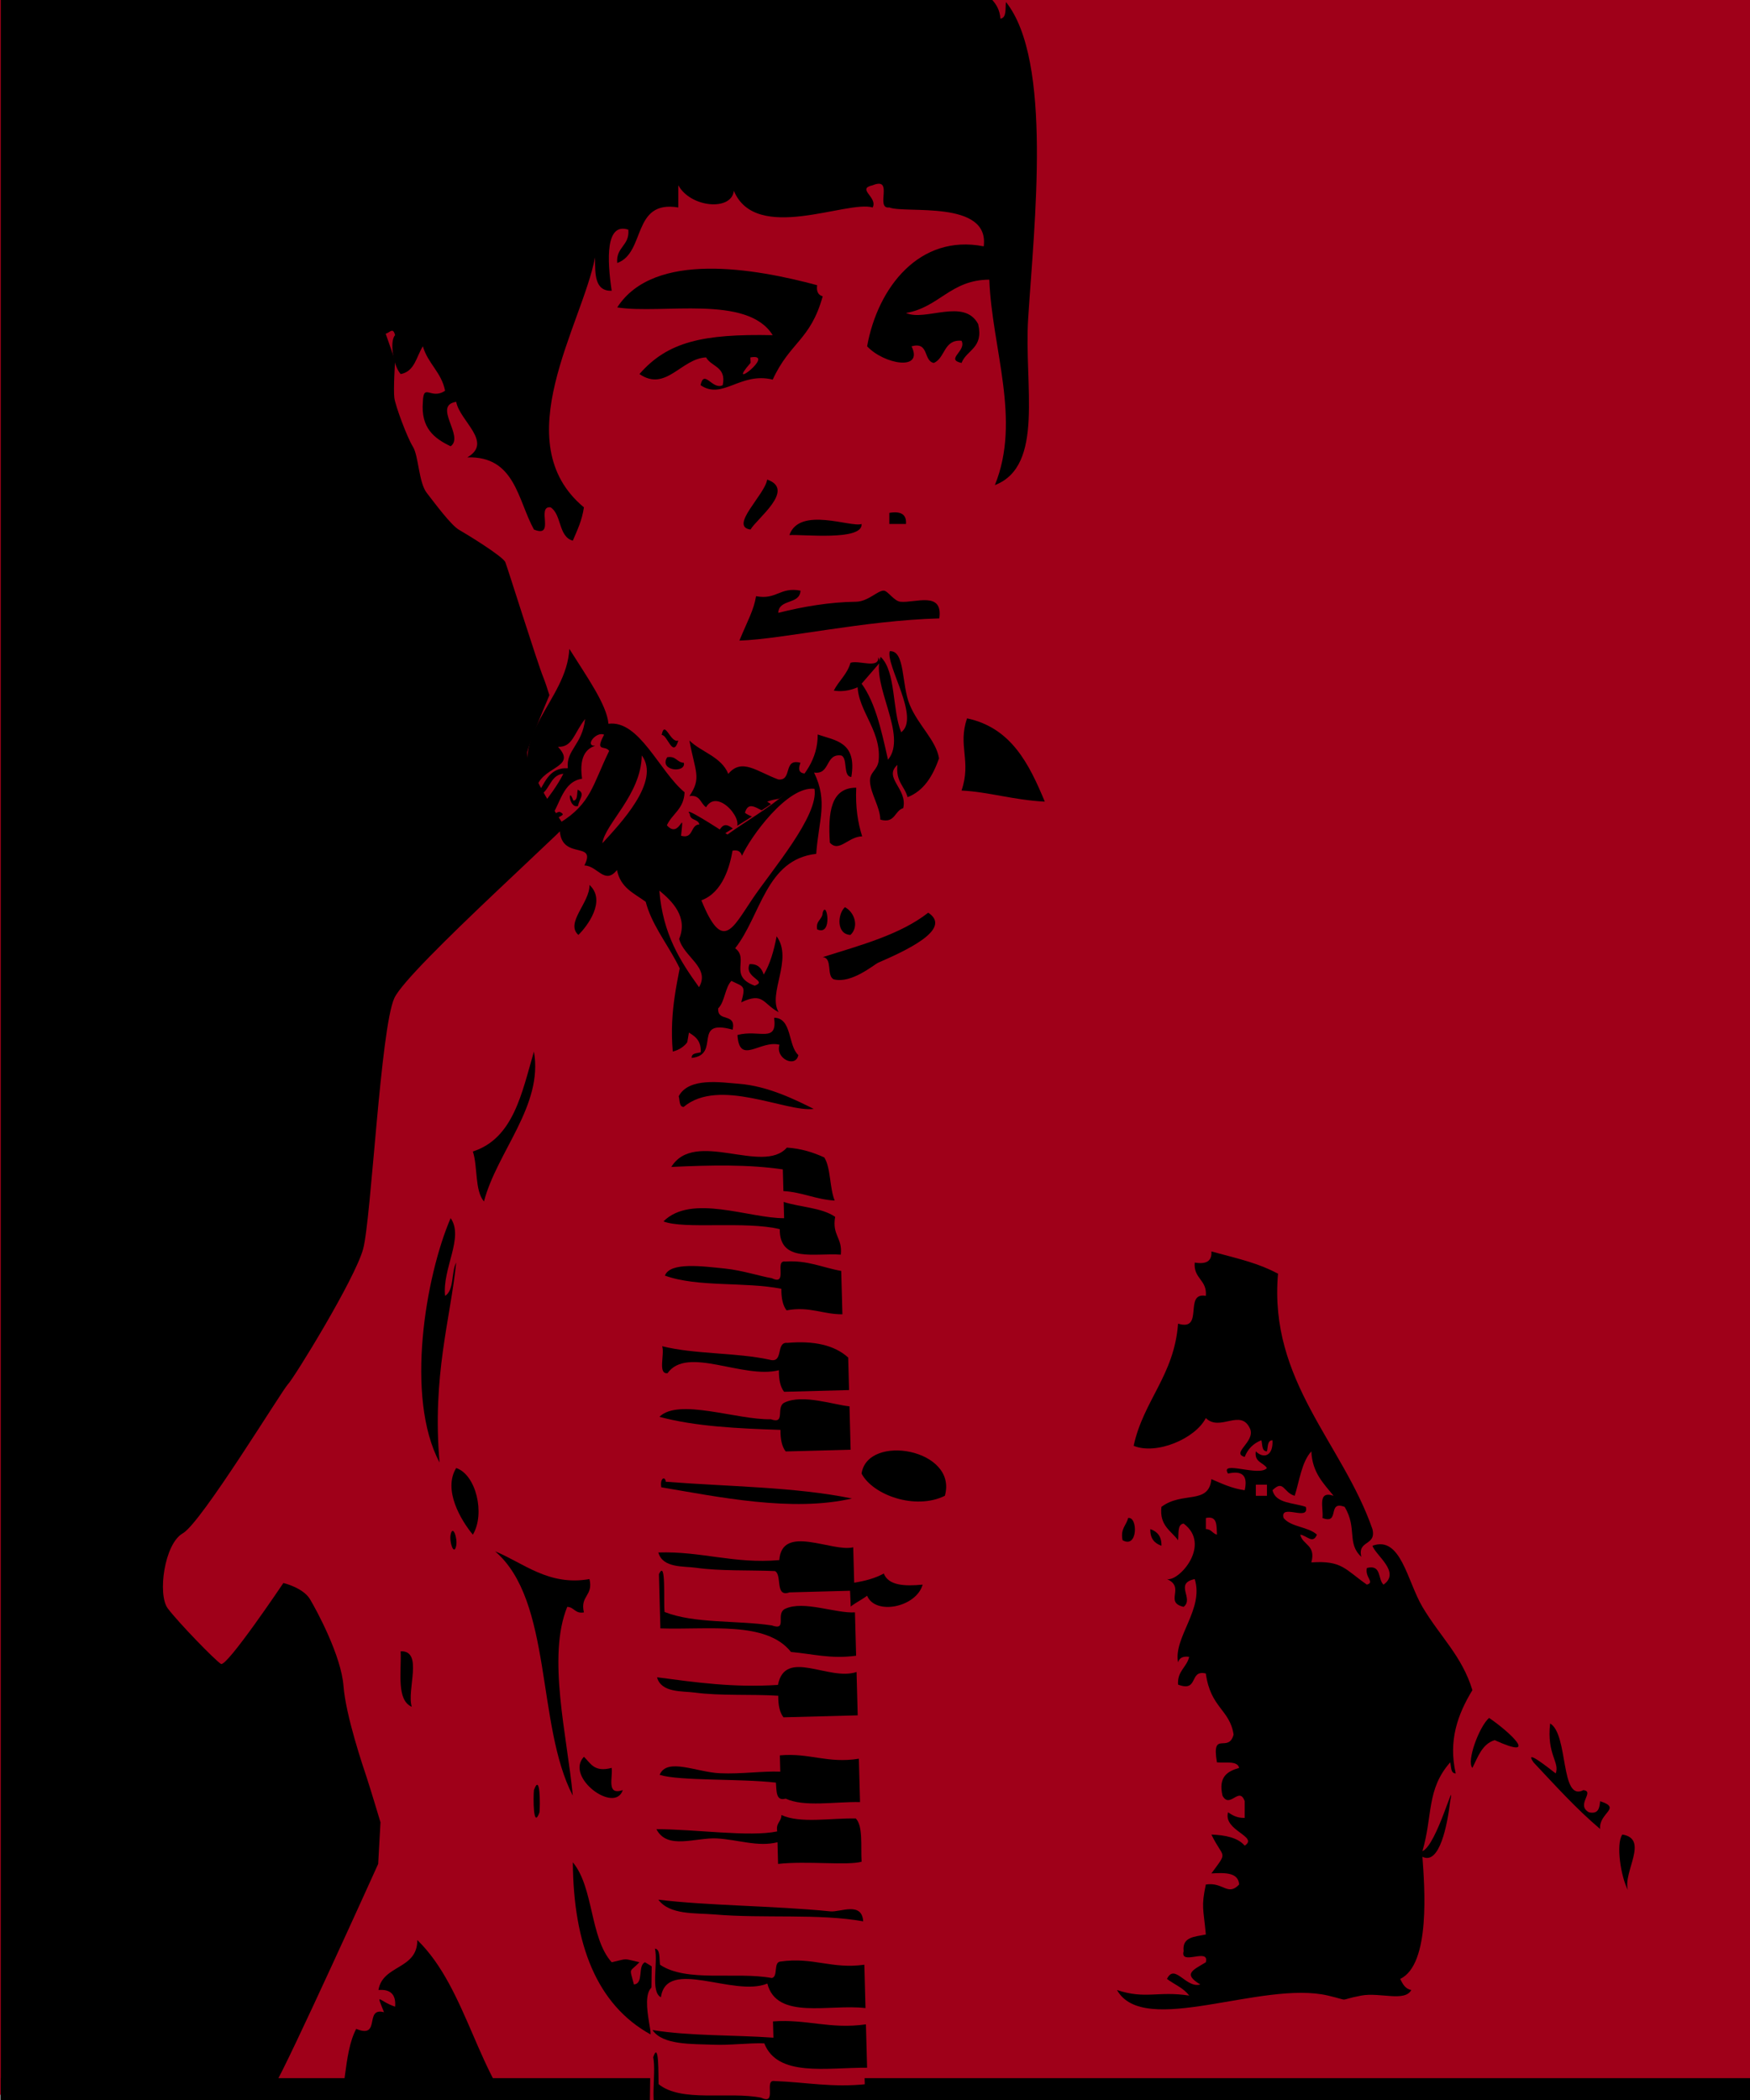 <?xml version="1.0" encoding="UTF-8" standalone="no"?><!DOCTYPE svg PUBLIC "-//W3C//DTD SVG 1.1//EN" "http://www.w3.org/Graphics/SVG/1.1/DTD/svg11.dtd"><svg width="100%" height="100%" viewBox="0 0 250 300" version="1.1" xmlns="http://www.w3.org/2000/svg" xmlns:xlink="http://www.w3.org/1999/xlink" xml:space="preserve" xmlns:serif="http://www.serif.com/" style="fill-rule:evenodd;clip-rule:evenodd;stroke-linejoin:round;stroke-miterlimit:1.414;"><rect x="0" y="0" width="250" height="300" fill="#808080" stroke="none"/><g id="kungfu"><rect x="0" y="-3" width="385.745" height="302.25" style="fill:#9f0019;"/><path d="M64.75,-3l-17.479,28.401l9.172,26.108c0,0 -0.269,4.205 -0.104,5.36c0.164,1.156 1.816,5.615 2.642,6.936c0.827,1.321 0.827,5.12 1.982,6.605c1.155,1.486 3.468,4.625 4.624,5.286c1.157,0.66 6.276,3.798 6.606,4.624c0.33,0.825 4.624,14.532 5.45,16.514c0.825,1.981 4.292,14.038 4.788,15.193c0.495,1.157 0.331,2.808 0.66,3.469c0.331,0.659 -24.773,22.789 -26.754,27.083c-1.982,4.293 -3.302,31.545 -4.459,35.838c-1.157,4.293 -9.909,18.496 -10.734,19.322c-0.826,0.826 -12.384,19.817 -15.028,21.304c-2.642,1.487 -3.633,8.753 -2.147,10.734c1.486,1.981 6.77,7.431 7.596,7.927c0.826,0.495 8.918,-11.56 8.918,-11.56c0,0 2.808,0.66 3.799,2.311c0.991,1.653 4.458,8.094 4.788,12.387c0.331,4.293 2.808,11.56 3.303,13.047c0.496,1.487 1.982,6.44 1.982,6.44l-0.33,5.946c0,0 -13.047,28.9 -14.864,31.708c-1.816,2.807 -13.871,23.781 -15.688,25.267c-1.817,1.485 -6.11,11.891 -6.771,13.212c-0.66,1.321 -6.936,13.211 -7.761,14.533c-0.826,1.322 -4.955,10.569 -5.781,11.891c-0.826,1.321 -2.147,3.633 -2.147,4.459c0,0.826 0.495,5.119 0.495,6.276c0,1.156 3.137,4.789 3.469,5.45c0.33,0.66 0.165,7.102 0.165,7.761c0,0.661 1.156,3.798 2.476,4.293c1.322,0.497 8.752,4.294 10.074,5.12c1.322,0.827 10.24,0.165 10.24,0.165c0,0 1.65,-2.313 0.989,-4.129c-0.66,-1.817 0.992,-2.311 1.652,-2.807c0.66,-0.496 3.303,-2.311 3.965,-2.643c0.659,-0.33 1.98,-0.329 2.476,-0.825c0.495,-0.496 1.322,-3.469 0.661,-4.624c-0.661,-1.157 -3.303,-3.138 -3.303,-3.138c0,0 -1.321,-14.204 -0.991,-15.194c0.33,-0.99 3.633,-9.412 3.302,-12.221c-0.33,-2.806 -2.311,-6.935 -1.651,-8.257c0.66,-1.321 18.661,-18.001 19.817,-19.322c1.156,-1.321 13.873,-12.881 14.203,-13.542c0.331,-0.661 2.973,-1.487 3.633,-0.66c0.66,0.826 1.487,1.487 1.322,2.312c-0.165,0.826 -0.002,7.596 -0.165,8.422c-0.165,0.826 -2.809,6.606 -2.809,7.927c0,1.321 -0.495,5.119 0,6.109c0.496,0.992 2.312,5.286 1.982,6.111c-0.33,0.826 -2.972,6.277 -3.632,7.762c-0.661,1.485 -5.451,14.202 -6.606,15.688c-1.157,1.486 -6.111,6.77 -6.772,7.762c-0.659,0.991 -5.614,7.266 -6.44,8.918c-0.826,1.652 -4.292,9.084 -4.954,10.074c-0.663,0.991 -0.661,4.129 -1.157,4.955c-0.497,0.826 -5.45,8.092 -5.946,9.247c-0.495,1.156 -7.926,14.204 -8.752,15.36c-0.825,1.156 -6.236,2.986 -6.236,2.986l-22.4,0.489l0,-426.17l64.63,0Z" style="fill-rule:nonzero;"/><path d="M109.596,68.51c4.112,1.436 -1.477,5.57 -2.38,7.139c-3.105,-0.425 2.067,-4.977 2.38,-7.139Z"/><path d="M127.047,73.27c1.592,-0.27 2.482,0.161 2.38,1.586c-0.793,0 -1.586,0 -2.38,0c0,-0.528 0,-1.056 0,-1.586Z"/><path d="M114.355,84.377c-0.077,2.039 -3.096,1.134 -3.173,3.174c3.524,-0.89 7.339,-1.544 11.106,-1.587c1.714,-0.02 3.111,-1.624 3.966,-1.587c0.59,0.027 1.462,1.496 2.381,1.587c2.096,0.208 6.113,-1.578 5.553,2.379c-10.739,0.286 -22.266,2.956 -28.56,3.174c1.185,-2.88 2.048,-4.319 2.381,-6.347c2.941,0.562 3.405,-1.356 6.346,-0.793Z"/><path d="M125.462,93.896c1.183,1.754 -2.518,5.385 -6.348,4.76c0.713,-1.403 1.915,-2.317 2.381,-3.967c1.152,-0.433 4.099,0.928 3.967,-0.793Z"/><path d="M138.154,102.622c6.315,1.353 8.848,6.489 11.106,11.9c-4.568,-0.243 -8.083,-1.409 -11.9,-1.586c1.448,-4.215 -0.568,-6.406 0.794,-10.314Z"/><path d="M104.835,118.488c1.975,-0.759 -2.244,-6.112 -3.966,-3.173c-0.807,-0.516 -0.821,-1.824 -2.381,-1.587c1.76,-2.61 0.829,-3.432 0,-7.933c1.756,1.684 4.564,2.312 5.554,4.76c1.932,-2.321 4.083,-0.333 7.139,0.794c2.085,0.235 0.624,-3.078 3.173,-2.38c-1.166,3.017 3.546,0.156 2.38,3.173c1.011,-1.105 3.886,-0.345 3.967,-2.38c1.359,-0.135 3.119,4.499 3.173,0.794c2.164,-0.578 1.597,1.576 3.173,1.586c-3.598,4.449 -12.632,0.555 -17.452,2.38c6.22,3.703 -4.636,7.023 -7.14,9.52c0.642,0.629 0.835,4.861 -1.585,4.76c0.231,-1.842 1.993,-3.718 -1.587,-3.174c0.179,-1.143 2.367,-0.276 2.38,-1.586c-0.522,-2.376 -1.696,0.759 -3.174,0c0.325,-1.911 -1.448,-1.725 -0.793,-3.967c5.987,1.904 4.255,-4.055 7.139,-1.587Zm5.553,-2.38c-1.412,0.475 -3.294,-2.325 -3.967,0c0.482,0.458 3.764,1.857 3.967,0Z"/><path d="M95.316,108.175c1.282,-0.223 1.366,0.751 2.38,0.794c0.314,1.538 -3.614,1.159 -2.38,-0.794Z"/><path d="M84.21,126.421c2.464,2.261 -0.353,5.949 -1.586,7.14c-1.918,-1.714 1.669,-4.631 1.586,-7.14Z"/><path d="M120.702,129.595c1.377,0.721 2.05,2.779 0.794,3.966c-2.02,-0.081 -1.875,-2.957 -0.794,-3.966Z"/><path d="M132.601,130.387c3.63,2.37 -3.507,5.555 -7.139,7.139c-0.598,0.262 -3.807,3.032 -6.348,2.381c-1.099,-0.487 -0.119,-3.054 -1.585,-3.173c5.428,-1.71 11.068,-3.211 15.072,-6.347Z"/><path d="M103.249,134.355c0.587,3.495 -2.567,3.249 -3.174,5.553c-0.578,4.183 -0.141,9.378 -3.966,10.313c-0.519,-6.072 0.79,-10.317 1.586,-15.074c2.576,0.46 3.691,-0.541 5.554,-0.792Z"/><path d="M101.663,140.7c0.049,-0.055 -0.055,-0.783 0,-0.793c3.809,-0.673 -3.768,5.099 0,0.793Z"/><path d="M134.982,213.684c-4.211,2.084 -10.283,-0.094 -11.901,-3.174c0.858,-5.769 13.785,-3.516 11.901,3.174Z"/><path d="M65.171,209.718c2.811,0.921 4.186,6.512 2.379,9.52c-1.692,-2.041 -4.305,-6.395 -2.379,-9.52Z"/><path d="M161.159,216.858c1.402,-0.254 1.417,4.443 -0.793,3.173c-0.335,-1.66 0.544,-2.101 0.793,-3.173Z"/><path d="M64.377,219.237c0.303,-1.511 1.01,0.507 0.794,1.586c-0.303,1.511 -1.01,-0.506 -0.794,-1.586Z"/><path d="M164.333,218.443c0.976,0.346 1.629,1.015 1.586,2.38c-0.976,-0.346 -1.629,-1.015 -1.586,-2.38Z"/><path d="M126.254,224.79c0.674,1.707 2.921,1.839 5.554,1.587c-0.92,3.249 -6.77,4.415 -7.933,1.586c-1.057,0.794 -2.394,1.307 -3.173,2.379c-2.597,-3.278 -12.136,1.786 -15.074,-3.966c7.055,-0.35 15.856,1.047 20.626,-1.586Z"/><path d="M57.238,235.897c3.286,-0.113 0.826,5.519 1.587,7.932c-2.207,-0.967 -1.475,-4.873 -1.587,-7.932Z"/><path d="M99.282,250.176c0.861,0.196 0.538,1.577 1.587,1.586c-0.246,1.077 -1.987,0.658 -3.174,0.793c0.517,-0.806 1.825,-0.82 1.587,-2.379Z"/><path d="M83.416,250.969c0.956,0.896 1.438,2.265 3.967,1.586c0.181,1.407 -0.799,3.973 1.586,3.173c-1.124,3.448 -8.309,-1.846 -5.553,-4.759Z"/><path d="M76.277,255.728c0.913,-2.566 0.898,2.131 0.793,3.174c-0.913,2.567 -0.898,-2.13 -0.793,-3.174Z"/><path d="M231.763,262.076c3.875,0.629 0.053,5.353 0.795,7.932c-0.995,-1.859 -1.75,-6.58 -0.795,-7.932Z"/><path d="M90.557,283.494c1.466,-0.12 0.486,-2.687 1.586,-3.173c2.548,1.518 2.079,1.455 3.967,3.966c-5.81,-3.16 -2.937,5.557 -3.174,6.347c-7.656,-4.242 -11.01,-12.789 -11.106,-24.592c3.008,3.601 2.424,10.797 5.553,14.28c2.441,-0.555 1.525,-0.555 3.967,0c-1.469,1.528 -1.454,0.626 -0.793,3.172Z"/><path d="M120.702,274.768c-4.137,4.592 -8.102,2.768 -14.28,3.967c0.73,-1.385 2.48,-1.752 4.76,-1.587c-3.552,-2.889 6.458,-3.116 9.52,-2.38Z"/><path d="M98.489,279.528c1.858,0.203 0.457,3.485 0,3.966c-2.325,-0.671 0.474,-2.553 0,-3.966Z"/><rect x="103.249" y="279.528" width="1.587" height="1.587"/><path d="M140.534,2.667c-0.581,-3.406 1.046,6.128 0,0Z" style="fill:#fff;"/><path d="M103.249,55.024c0.552,-2.667 -1.631,-2.6 -2.379,-3.967c-3.567,0.165 -5.727,4.973 -9.521,2.381c4.017,-4.611 9.04,-5.761 19.039,-5.554c-3.616,-5.844 -15.781,-2.959 -22.212,-3.967c5.247,-8.127 19.675,-5.565 28.559,-3.173c-0.129,0.922 0.174,1.411 0.794,1.586c-1.746,6.291 -4.653,6.503 -7.14,11.9c-4.639,-1.137 -7.167,2.957 -10.313,0.793c0.521,-2.375 1.696,0.76 3.173,0.001Zm3.967,-3.967c-0.055,0.011 0.049,0.738 0,0.794c-3.768,4.305 3.809,-1.466 0,-0.794Z"/><path d="M123.081,74.856c0.222,2.462 -8.519,1.449 -10.313,1.587c1.448,-4.159 8.866,-1.036 10.313,-1.587Z"/><path d="M94.522,105.002c0.445,-2.298 1.238,1.217 2.38,0.793c-0.774,2.629 -1.568,-0.886 -2.38,-0.793Z"/><path d="M104.835,133.561c-3.463,0.831 -6.767,-2.431 -9.52,-1.586c-1.574,-1.177 3.222,-2.062 3.173,-2.38c0.772,0.021 0.616,0.972 0.794,1.586c1.161,0.014 2.515,-3.346 2.38,0c1.528,-0.323 0.627,-3.076 3.173,-2.379c0,0.529 0,1.057 0,1.585c0.675,0.147 0.749,-0.309 0.793,-0.792c1.82,2.745 -3.035,0.559 -0.793,3.966Z"/><path d="M117.529,130.387c0.552,-1.967 1.517,3.42 -0.794,2.381c-0.224,-1.282 0.749,-1.366 0.794,-2.381Z"/><path d="M76.277,150.221c1.358,7.711 -5.271,14.291 -7.139,21.418c-1.34,-1.569 -0.867,-4.951 -1.587,-7.139c5.798,-1.871 6.994,-8.343 8.726,-14.279Z"/><path d="M65.171,180.365c-0.818,8.027 -3.454,16.184 -2.38,28.559c-4.961,-9.331 -1.962,-26.684 1.586,-34.904c1.937,2.764 -1.217,7.217 -0.794,11.106c1.314,-0.802 0.862,-3.37 1.588,-4.761Z"/><path d="M194.478,222.41c-2.117,-1.956 -0.55,-4.058 -2.38,-7.139c-2.566,-0.98 -0.606,2.567 -3.173,1.587c0.181,-1.407 -0.8,-3.973 1.586,-3.174c-1.417,-1.756 -3.05,-3.296 -3.173,-6.347c-1.39,1.519 -1.682,4.136 -2.38,6.347c-1.618,-0.443 -1.555,-2.387 -3.173,-0.793c0.457,1.921 2.996,1.763 4.759,2.379c0.568,2.154 -3.741,-0.567 -3.174,1.587c1.06,1.321 3.529,1.231 4.761,2.379c-0.582,1.413 -1.442,0.115 -2.381,0c0.339,1.513 2.267,1.436 1.587,3.967c4.391,-0.307 4.818,1.005 7.933,3.174c1.178,-0.347 -0.313,-1.015 0,-2.38c2.132,-0.547 1.533,1.64 2.379,2.38c2.489,-1.78 -1.093,-4.132 -1.586,-5.554c4.045,-1.49 4.96,5.039 7.14,8.726c2.525,4.268 5.658,7.014 7.139,11.9c-2.109,3.471 -3.453,7.21 -2.38,11.9c-0.771,-0.021 -0.616,-0.97 -0.793,-1.586c-3.415,3.897 -2.464,7.567 -3.967,12.692c2.054,-0.847 4.75,-11.073 3.967,-7.139c-0.393,3.34 -1.514,9.184 -3.967,7.933c0.302,4.164 1.21,15.372 -3.174,17.453c0.352,0.705 0.697,1.419 1.586,1.585c-0.93,1.741 -4.495,0.298 -7.139,0.794c-3.649,0.687 -1.251,0.824 -4.759,0c-9.427,-2.215 -26.308,6.031 -30.146,-0.794c4.072,1.358 5.817,0.111 10.313,0.794c-0.779,-1.072 -2.117,-1.585 -3.173,-2.379c1.113,-2.311 2.733,1.406 4.759,0.793c-2.568,-1.535 -0.991,-2.073 0.794,-3.173c0.568,-2.155 -3.741,0.567 -3.173,-1.586c-0.241,-2.093 1.655,-2.047 3.173,-2.381c-0.339,-3.764 -0.688,-3.879 0,-7.139c2.495,-0.396 3.101,1.73 4.76,0c-0.118,-1.734 -1.999,-1.702 -3.967,-1.585c2.444,-3.332 1.743,-1.962 0,-5.554c2.032,0.084 3.782,0.449 4.76,1.586c2.027,-1.318 -3.096,-2.13 -2.38,-4.759c0.638,0.42 1.287,0.827 2.38,0.794c0,-0.794 0,-1.587 0,-2.38c-0.781,-2.223 -2.117,1.152 -3.174,-0.794c-0.624,-2.739 0.741,-3.489 2.38,-3.967c-0.246,-1.077 -1.986,-0.659 -3.174,-0.794c-0.807,-4.697 1.642,-1.212 2.381,-3.966c-0.546,-3.607 -3.293,-3.784 -3.968,-8.727c-2.444,-0.592 -0.966,2.736 -3.967,1.587c-0.122,-1.975 1.248,-2.456 1.587,-3.967c-0.922,-0.129 -1.412,0.175 -1.587,0.794c-0.68,-3.569 3.737,-7.609 2.38,-11.9c-2.973,0.625 -0.05,2.774 -1.586,3.966c-2.837,-0.655 0.322,-2.778 -2.38,-3.966c1.708,0.397 6.419,-4.917 2.38,-7.933c-0.93,0.128 -0.669,1.446 -0.794,2.38c-1.005,-1.375 -2.681,-2.079 -2.379,-4.76c3.005,-2.279 6.773,-0.25 7.139,-3.967c1.483,0.633 2.905,1.326 4.76,1.587c0.474,-2.062 -0.318,-2.856 -2.38,-2.381c-1.264,-1.976 4.493,0.514 5.553,-0.792c-0.516,-0.808 -1.824,-0.821 -1.586,-2.381c1.16,1.137 2.514,0.609 2.379,-1.586c-0.771,0.021 -0.616,0.971 -0.793,1.586c-0.772,-0.021 -0.616,-0.97 -0.793,-1.586c-1.143,0.445 -1.937,1.237 -2.38,2.38c-1.982,-0.548 1.472,-2.117 0.793,-3.967c-1.322,-3.077 -4.308,0.445 -6.347,-1.586c-1.496,2.953 -7.084,5.307 -10.312,3.966c1.418,-6.514 5.803,-10.062 6.346,-17.452c3.816,1.171 0.731,-4.558 3.967,-3.967c0.207,-2.322 -1.793,-2.438 -1.586,-4.76c1.592,0.27 2.482,-0.161 2.38,-1.586c4.6,1.22 6.766,1.733 9.52,3.174c-1.347,15.355 9.235,24.237 13.486,36.491c0.595,2.442 -2.174,1.525 -1.583,3.966Zm-15.072,-8.726c0.529,0 1.057,0 1.586,0c0,-0.528 0,-1.057 0,-1.586c-0.529,0 -1.057,0 -1.586,0c0,0.529 0,1.058 0,1.586Zm-7.141,4.759c0.797,-0.002 0.944,0.643 1.587,0.794c-0.076,-1.247 0.107,-2.751 -1.587,-2.379c0,0.528 0,1.057 0,1.585Z"/><path d="M210.344,252.555c-0.876,-0.929 0.958,-5.878 2.38,-7.139c2.9,1.959 7.392,6.161 0.793,3.174c-1.802,0.577 -2.373,2.386 -3.173,3.965Z"/><path d="M219.071,251.762c-1.478,-2.137 2.412,1.01 3.172,1.586c0.618,-1.595 -1.313,-2.725 -0.793,-7.139c2.659,1.59 1.404,11.262 4.76,9.519c1.665,0.223 -1.15,2.119 0.793,3.174c1.349,0.292 1.496,-0.619 1.586,-1.586c3.179,1.02 -0.218,1.64 0,3.968c-3.439,-2.909 -6.443,-6.251 -9.518,-9.522Z"/><path d="M56.444,286.668c0.145,-1.731 -0.649,-2.524 -2.379,-2.381c0.595,-3.635 5.573,-2.887 5.552,-7.139c7.24,7.04 8.615,19.945 15.866,26.972c0.303,2.948 -3.215,2.074 -2.379,5.554c-1.619,-0.233 -1.555,-2.147 -3.174,-2.38c-12.937,11.656 -26.656,22.528 -37.285,36.492c-2.013,-4.028 -5.643,-11.782 -2.38,-14.28c0.243,-0.962 -2.291,-2.736 -2.379,-0.794c0.518,-3.978 11.965,-10.574 8.726,-15.865c1.808,-0.222 2.982,0.191 3.173,1.586c1.457,-1.679 2.733,-2.304 1.587,-4.759c1.168,-0.515 1.513,1.128 2.379,0.794c3.184,-1.237 1.411,-2.727 2.38,-5.554c0.26,-0.758 1.424,-0.375 1.586,-0.794c1.774,-4.551 1.287,-10.764 3.173,-14.279c3.6,1.484 1.08,-3.151 3.968,-2.38c-1.212,-3.052 -0.773,-1.573 1.586,-0.793Z"/><path d="M139.74,-2.093c1.128,1.516 3.014,2.276 3.174,4.76c0.93,-0.128 0.669,-1.446 0.793,-2.38c6.685,8.359 4.041,31.674 3.173,45.218c-0.61,9.536 2.375,21.045 -4.758,23.799c3.796,-9.301 -0.412,-19.524 -0.794,-29.352c-5.535,0.018 -7.146,3.96 -11.9,4.76c2.788,1.25 8.297,-2.194 10.312,1.586c0.809,3.452 -1.64,3.648 -2.379,5.553c-2.376,-0.521 0.758,-1.696 0,-3.173c-2.589,-0.209 -2.292,2.468 -3.968,3.173c-1.527,-0.323 -0.625,-3.076 -3.173,-2.379c1.769,3.608 -3.96,2.562 -6.346,0c1.511,-8.427 7.507,-16.085 16.659,-14.28c0.856,-6.686 -11.211,-4.641 -13.486,-5.554c-2.104,0.253 0.743,-4.443 -2.379,-3.173c-2.376,0.522 0.758,1.696 0,3.173c-3.671,-1.086 -16.667,5.168 -19.833,-2.379c-0.335,2.941 -6.191,2.401 -7.933,-0.794c0,1.058 0,2.116 0,3.173c-6.669,-1.116 -4.633,6.473 -8.726,7.933c-0.207,-2.322 1.794,-2.437 1.586,-4.759c-3.283,-1.074 -3.03,4.305 -2.379,8.726c-2.454,0.074 -2.365,-2.396 -2.381,-4.759c-1.822,9.59 -12.815,26.373 -1.586,35.698c-0.261,1.854 -0.953,3.277 -1.586,4.76c-2.084,-0.561 -1.565,-3.723 -3.173,-4.76c-2.104,-0.253 0.742,4.444 -2.38,3.173c-2.343,-4.267 -2.701,-10.521 -9.52,-10.312c3.742,-2.156 -1.09,-5.196 -1.586,-7.933c-3.424,0.523 1.215,4.927 -0.794,6.346c-2.329,-1.109 -4.281,-2.593 -3.967,-6.346c0.097,-2.794 1.155,-0.218 3.173,-1.586c-0.522,-2.651 -2.466,-3.88 -3.173,-6.347c-0.926,1.453 -1.157,3.602 -3.173,3.967c-1.092,-1.228 -1.597,-4.762 -0.794,-5.553c-0.444,-1.793 -1.237,0.962 -2.379,-0.794c-0.976,-8.327 -8.953,-15.133 -9.52,-24.592c-0.571,-9.518 4.438,-17.121 8.726,-24.592c2.852,0.929 8.156,-0.43 11.9,0c1.006,0.116 1.772,1.584 1.587,1.587c0.962,-0.011 1.356,-1.371 2.379,-1.587c9.618,-2.041 23.357,0 35.699,0c12.039,-0.001 24.097,-0.001 34.905,-0.001Zm0.794,4.76c1.046,6.128 -0.581,-3.406 0,0Z"/><path d="M70.724,221.616c3.994,1.617 7.647,5.001 13.486,3.968c0.576,2.426 -1.369,2.332 -0.794,4.759c-1.281,0.224 -1.366,-0.75 -2.38,-0.794c-2.905,7.13 -0.019,18.4 0.794,26.972c-5.25,-10.086 -2.84,-27.834 -11.106,-34.905Z"/><rect x="0.12" y="296.881" width="385.318" height="296.464"/><path d="M81.33,92.693l4.845,11.187l10.156,9.311l6.657,6.209c0,0 11.098,-6.682 12.078,-8.305c0.983,-1.622 1.745,-6.17 1.745,-6.17l10.296,-11.9c0,0 5.981,14.796 7.017,15.167c1.035,0.372 -9.295,10.228 -10.98,11.071c-1.687,0.842 -9.816,3.455 -10.469,4.67c-0.651,1.215 -1.367,10.611 -1.037,12.403c0.332,1.791 -1.931,4.443 -1.206,6.02c0.725,1.578 1.524,5.948 2.602,7.916c1.078,1.967 6.707,20.274 6.211,21.238c-0.496,0.964 3.048,69.933 2.781,72.735c-0.266,2.801 2.763,85.782 2.304,86.567c-0.46,0.78 -2.873,20.434 -15.411,24.362c-12.887,-9.238 -16.363,-24.316 -16.427,-26.709c-0.064,-2.395 1.185,-83.866 1.068,-88.253c-0.117,-4.389 0.649,-65.487 0.886,-69.487c0.235,-3.997 5.127,-27.696 4.697,-28.868c-0.43,-1.172 -6.111,-11.414 -6.144,-12.611c-0.031,-1.197 -4.202,-3.88 -6.614,-4.614c-2.411,-0.734 -11.67,-14.859 -11.052,-17.271c0.621,-2.411 5.997,-14.668 5.997,-14.668Z" style="fill:#9f0019;"/><g><path d="M122.32,112.528c-0.129,2.827 0.24,5.037 0.848,6.953c-1.973,0.012 -3.302,2.368 -4.618,0.898c-0.283,-4.323 0.141,-7.861 3.77,-7.851Z"/><path d="M110.591,145.391c2.57,0.03 1.959,3.983 3.458,5.333c-0.365,1.895 -3.338,0.498 -2.691,-1.477c-2.756,-0.715 -5.74,3 -6.007,-1.392c3.103,-0.831 5.727,1.221 5.24,-2.464Z"/><path d="M116.245,158.415c-3.9,0.523 -13.52,-4.55 -18.582,-0.28c-0.645,-0.004 -0.54,-0.934 -0.704,-1.531c1.454,-2.747 6.099,-1.963 8.576,-1.779c4.252,0.317 8.316,2.401 10.71,3.59Z"/><path d="M117.755,165.35c0.947,1.5 0.751,4.407 1.491,6.16c-2.69,-0.148 -4.643,-1.207 -7.332,-1.355c-0.028,-1.032 -0.056,-2.065 -0.083,-3.097c-4.819,-0.722 -10.304,-0.623 -15.93,-0.351c3.35,-5.455 13.088,1.154 16.51,-2.764c2.052,0.135 3.768,0.685 5.344,1.407Z"/><path d="M111.955,171.704c2.396,0.778 5.41,0.795 7.352,2.129c-0.46,2.7 1.067,2.951 0.808,5.404c-3.662,-0.283 -8.762,1.208 -8.721,-3.643c-4.863,-1.191 -13.716,0.055 -16.614,-1.108c3.977,-3.981 12.234,-0.436 17.236,-0.458c-0.019,-0.775 -0.041,-1.549 -0.061,-2.324Z"/><path d="M120.177,181.561c0.055,2.065 0.11,4.131 0.166,6.195c-2.826,0.019 -4.671,-1.172 -7.975,-0.563c-0.534,-0.676 -0.759,-1.73 -0.745,-3.08c-5.216,-1.033 -11.958,-0.183 -16.634,-1.883c0.727,-1.977 5.419,-1.333 8.597,-1.004c2.481,0.257 5.083,1.119 6.67,1.372c2.388,1.143 0.329,-2.64 1.926,-2.375c3.207,-0.224 5.34,0.88 7.995,1.338Z"/><path d="M94.594,192.317c4.674,1.168 10.522,0.887 15.308,1.916c2.148,0.626 0.84,-2.577 2.589,-2.393c3.721,-0.325 6.685,0.286 8.679,2.094c0.041,1.548 0.083,3.098 0.124,4.646c-3.094,0.083 -6.187,0.166 -9.279,0.248c-0.533,-0.676 -0.76,-1.731 -0.746,-3.08c-5.155,1.29 -13.109,-3.523 -15.908,0.423c-1.435,0.168 -0.374,-2.738 -0.767,-3.854Z"/><path d="M121.355,200.905c0.055,2.066 0.109,4.13 0.164,6.195c-3.093,0.084 -6.186,0.166 -9.279,0.248c-0.533,-0.676 -0.76,-1.73 -0.746,-3.08c-6.106,-0.2 -12.149,-0.481 -17.296,-1.865c2.752,-2.715 11.066,0.453 15.93,0.351c2.163,0.766 0.653,-1.746 1.926,-2.376c2.582,-1.277 7.214,0.353 9.301,0.527Z"/><path d="M121.706,214.07c-8.535,1.99 -19.251,-0.251 -27.239,-1.6c-0.222,-1.379 0.584,-1.606 0.642,-0.792c8.941,0.704 18.438,0.723 26.597,2.392Z"/><path d="M121.89,221.04c0.056,2.065 0.111,4.13 0.166,6.196c-3.094,0.082 -6.187,0.164 -9.279,0.247c-2.122,0.75 -0.999,-2.501 -2.071,-3.044c-3.553,-0.156 -7.832,0.021 -11.289,-0.474c-1.709,-0.245 -4.767,0.078 -5.364,-2.183c6.21,-0.196 10.765,1.654 17.275,1.09c0.376,-5.222 7.579,-1.076 10.562,-1.832Z"/><path d="M94.135,224.88c1.05,-2.261 0.631,3.943 0.805,5.403c4.254,1.687 10.294,1.17 15.308,1.919c2.345,0.821 0.454,-1.682 1.926,-2.377c2.617,-1.232 7.271,0.7 9.963,0.511c0.055,2.065 0.11,4.129 0.166,6.195c-3.65,0.501 -6.261,-0.279 -9.3,-0.529c-3.518,-4.461 -11.715,-3.148 -18.663,-3.376c-0.069,-2.583 -0.137,-5.166 -0.205,-7.746Z"/><path d="M122.365,238.854c0.055,2.066 0.11,4.13 0.165,6.196c-3.535,0.092 -7.071,0.188 -10.606,0.282c-0.532,-0.677 -0.759,-1.73 -0.744,-3.081c-3.707,-0.247 -8.269,0.043 -11.952,-0.457c-1.702,-0.233 -4.771,0.069 -5.366,-2.182c5.471,0.719 10.884,1.506 17.275,1.09c1.024,-5.286 7.292,-0.496 11.228,-1.848Z"/><path d="M122.694,251.245c0.056,2.066 0.11,4.131 0.166,6.195c-3.617,-0.071 -7.956,0.745 -10.627,-0.492c-1.405,0.399 -1.291,-1.073 -1.388,-2.289c-5.159,-0.591 -13.768,-0.215 -16.612,-1.107c1.032,-2.516 5.292,-0.371 8.617,-0.23c3.106,0.133 5.957,-0.323 8.618,-0.229c-0.021,-0.774 -0.042,-1.549 -0.062,-2.324c4.212,-0.394 6.811,1.198 11.288,0.476Z"/><path d="M111.632,259.289c2.673,1.238 7.009,0.423 10.626,0.493c1.054,1.099 0.689,3.948 0.828,6.178c-2.01,0.574 -7.92,-0.143 -11.932,0.316c-0.027,-1.032 -0.053,-2.062 -0.082,-3.097c-2.823,0.706 -5.642,-0.379 -8.637,-0.545c-3.07,-0.17 -7.11,1.689 -8.658,-1.319c5.426,-0.018 13.323,1.152 17.254,0.315c-0.22,-1.244 0.591,-1.349 0.601,-2.341Z"/><path d="M94.046,271.382c6.917,0.863 16.509,0.86 24.586,1.671c1.389,0.14 4.506,-1.443 4.681,1.424c-6.331,-1.141 -14.178,-0.381 -21.253,-0.984c-2.746,-0.233 -6.372,0.097 -8.014,-2.111Z"/><path d="M93.566,278.371c0.781,0.105 0.598,1.395 0.725,2.305c3.763,2.559 10.893,0.962 15.971,1.899c0.949,-0.2 0.169,-2.317 1.263,-2.358c4.644,-0.659 7.309,1.117 11.952,0.457c0.054,2.065 0.109,4.129 0.165,6.195c-5.119,-0.621 -12.671,1.763 -14.023,-3.502c-4.807,1.988 -14.386,-3.769 -15.204,1.956c-1.526,-0.784 -0.381,-4.862 -0.849,-6.952Z"/><path d="M123.704,289.193c0.055,2.066 0.109,4.131 0.166,6.196c-5.812,-0.032 -12.788,1.372 -14.687,-3.484c-2.427,-0.058 -4.864,0.293 -7.291,0.195c-2.958,-0.121 -7.232,0.085 -8.678,-2.095c5.342,0.875 11.551,0.684 17.275,1.091c-0.02,-0.774 -0.041,-1.55 -0.063,-2.324c4.833,-0.362 8.144,1.156 13.278,0.421Z"/><path d="M93.317,293.877c0.847,-2.489 0.729,2.719 0.765,3.855c3.248,2.658 9.979,1.022 14.645,1.935c2.388,1.143 0.331,-2.64 1.928,-2.375c4.411,0.156 8.282,0.983 13.276,0.422c0.055,2.063 0.11,4.129 0.165,6.195c-5.182,0.526 -9.377,-0.165 -13.94,-0.405c0.966,-3.058 -1.764,-1.558 -2.071,-3.046c-4.997,0.564 -8.864,-0.267 -13.278,-0.421c-0.773,0.146 -0.521,1.428 -0.601,2.341c-1.551,-1.285 -0.401,-5.906 -0.889,-8.501Z"/><path d="M81.122,109.749c-0.293,-2.603 2.087,-3.362 2.465,-7.04c-1.618,2.061 -1.778,4.063 -3.874,3.978c2.936,3.145 -2.718,2.696 -3.15,6.283c-4.417,-7.83 4.431,-12.822 4.767,-20.277c2.466,3.939 5.357,7.957 5.591,10.702c4.42,-0.564 7.253,6.795 10.875,9.786c-0.094,2.402 -1.766,3.057 -2.528,4.716c1.901,2.172 2.507,-2.939 2.029,1.496c1.824,0.516 1.294,-1.574 2.611,-1.619c-0.187,-0.837 -1.332,-0.491 -1.367,-1.513c-1.149,-1.285 4.07,2.085 5.385,2.956c5.078,-3.678 12.949,-7.322 12.887,-14.292c2.527,0.882 5.643,1.039 4.805,6.073c-1.229,-0.085 -0.477,-2.613 -1.408,-3.063c-2.359,-0.357 -1.557,2.785 -3.916,2.429c2.034,4.183 0.639,6.852 0.309,11.616c-7.198,0.798 -7.888,8.803 -11.58,13.485c2.05,1.508 -1.005,3.952 2.795,5.351c1.94,-0.726 -1.569,-1.119 -0.744,-3.08c1.132,-0.064 1.732,0.529 2.028,1.495c0.907,-1.502 1.452,-3.403 1.846,-5.474c2.397,3.305 -1.314,8.169 0.288,10.842c-2.264,-1.192 -2.154,-2.93 -5.345,-1.408c0.669,-2.446 0.371,-2.194 -1.407,-3.062c-0.933,0.973 -0.928,2.982 -1.886,3.925c-0.143,2.042 2.589,0.541 2.071,3.045c-5.917,-1.646 -1.605,3.601 -5.863,4.031c-0.001,-0.755 0.796,-0.623 1.306,-0.81c0.06,-1.941 -1.083,-2.398 -2.071,-3.045c2.199,-8.157 -4.202,-12.332 -5.797,-18.446c-1.617,-1.206 -3.6,-1.958 -4.101,-4.54c-1.767,2.192 -2.787,-0.623 -4.661,-0.651c1.95,-3.845 -4.077,-0.215 -3.478,-6.107c4.42,-2.719 4.657,-5.414 7.022,-10.263c-0.605,-0.86 -2.095,0.243 -0.723,-2.306c-1.1,-0.534 -2.843,1.616 -1.284,1.584c-0.837,0.274 -2.395,1.064 -1.866,4.701c-2.783,0.426 -3.085,3.598 -4.496,5.545c0.532,-0.161 0.641,-0.795 1.306,-0.81c1.281,0.632 -0.704,0.48 -0.623,1.566c-1.521,0.279 -0.796,-2.217 -2.049,-2.269c1.146,-1.485 2.289,-2.978 3.19,-4.735c-2.113,0.166 -1.892,2.916 -3.895,3.203c1.215,-1.659 1.695,-4.135 4.536,-3.998Zm10.562,-1.831c-0.111,5.649 -5.235,9.721 -5.635,12.55c2.513,-2.76 8.391,-8.861 5.635,-12.55Zm15.803,20.504c2.81,-4.159 9.508,-11.915 8.867,-15.736c-3.89,-0.454 -9.193,6.959 -10.357,9.576c-0.164,-0.599 -0.581,-0.886 -1.348,-0.739c-0.37,2.129 -1.36,5.967 -4.454,7.094c3.021,7.449 4.4,4.087 7.292,-0.195Zm-7.625,12.605c1.656,-2.825 -2.234,-4.339 -2.836,-6.901c1.283,-3.12 -0.978,-5.377 -2.836,-6.9c0.512,6.301 3.033,10.124 5.672,13.801Z"/><path d="M82.59,115.135c-1.366,0.451 -1.484,-2.981 -0.683,-0.757c0.644,-0.038 0.49,-0.962 0.621,-1.566c1.196,0.536 0.134,1.406 0.062,2.323Z"/><path d="M127.107,93.025c2.233,-0.131 1.645,4.768 2.859,7.674c1.227,2.942 3.757,5.043 4.183,7.639c-0.893,2.52 -2.152,4.632 -4.496,5.545c-0.426,-1.61 -1.703,-2.168 -1.45,-4.612c-2.075,1.845 1.503,3.415 0.829,6.179c-1.257,0.364 -1.142,2.244 -3.274,1.637c-0.039,-1.82 -1.35,-3.627 -1.47,-5.386c-0.099,-1.47 1.114,-1.612 1.243,-3.134c0.391,-4.569 -3.552,-7.497 -2.96,-11.547c2.357,2.692 3.302,7.127 4.286,11.512c2.874,-3.455 -2.486,-10.734 -1.055,-14.697c2.215,2.068 1.626,7.593 2.941,10.771c2.745,-2.049 -2.218,-9.537 -1.636,-11.581Z"/></g></g></svg>